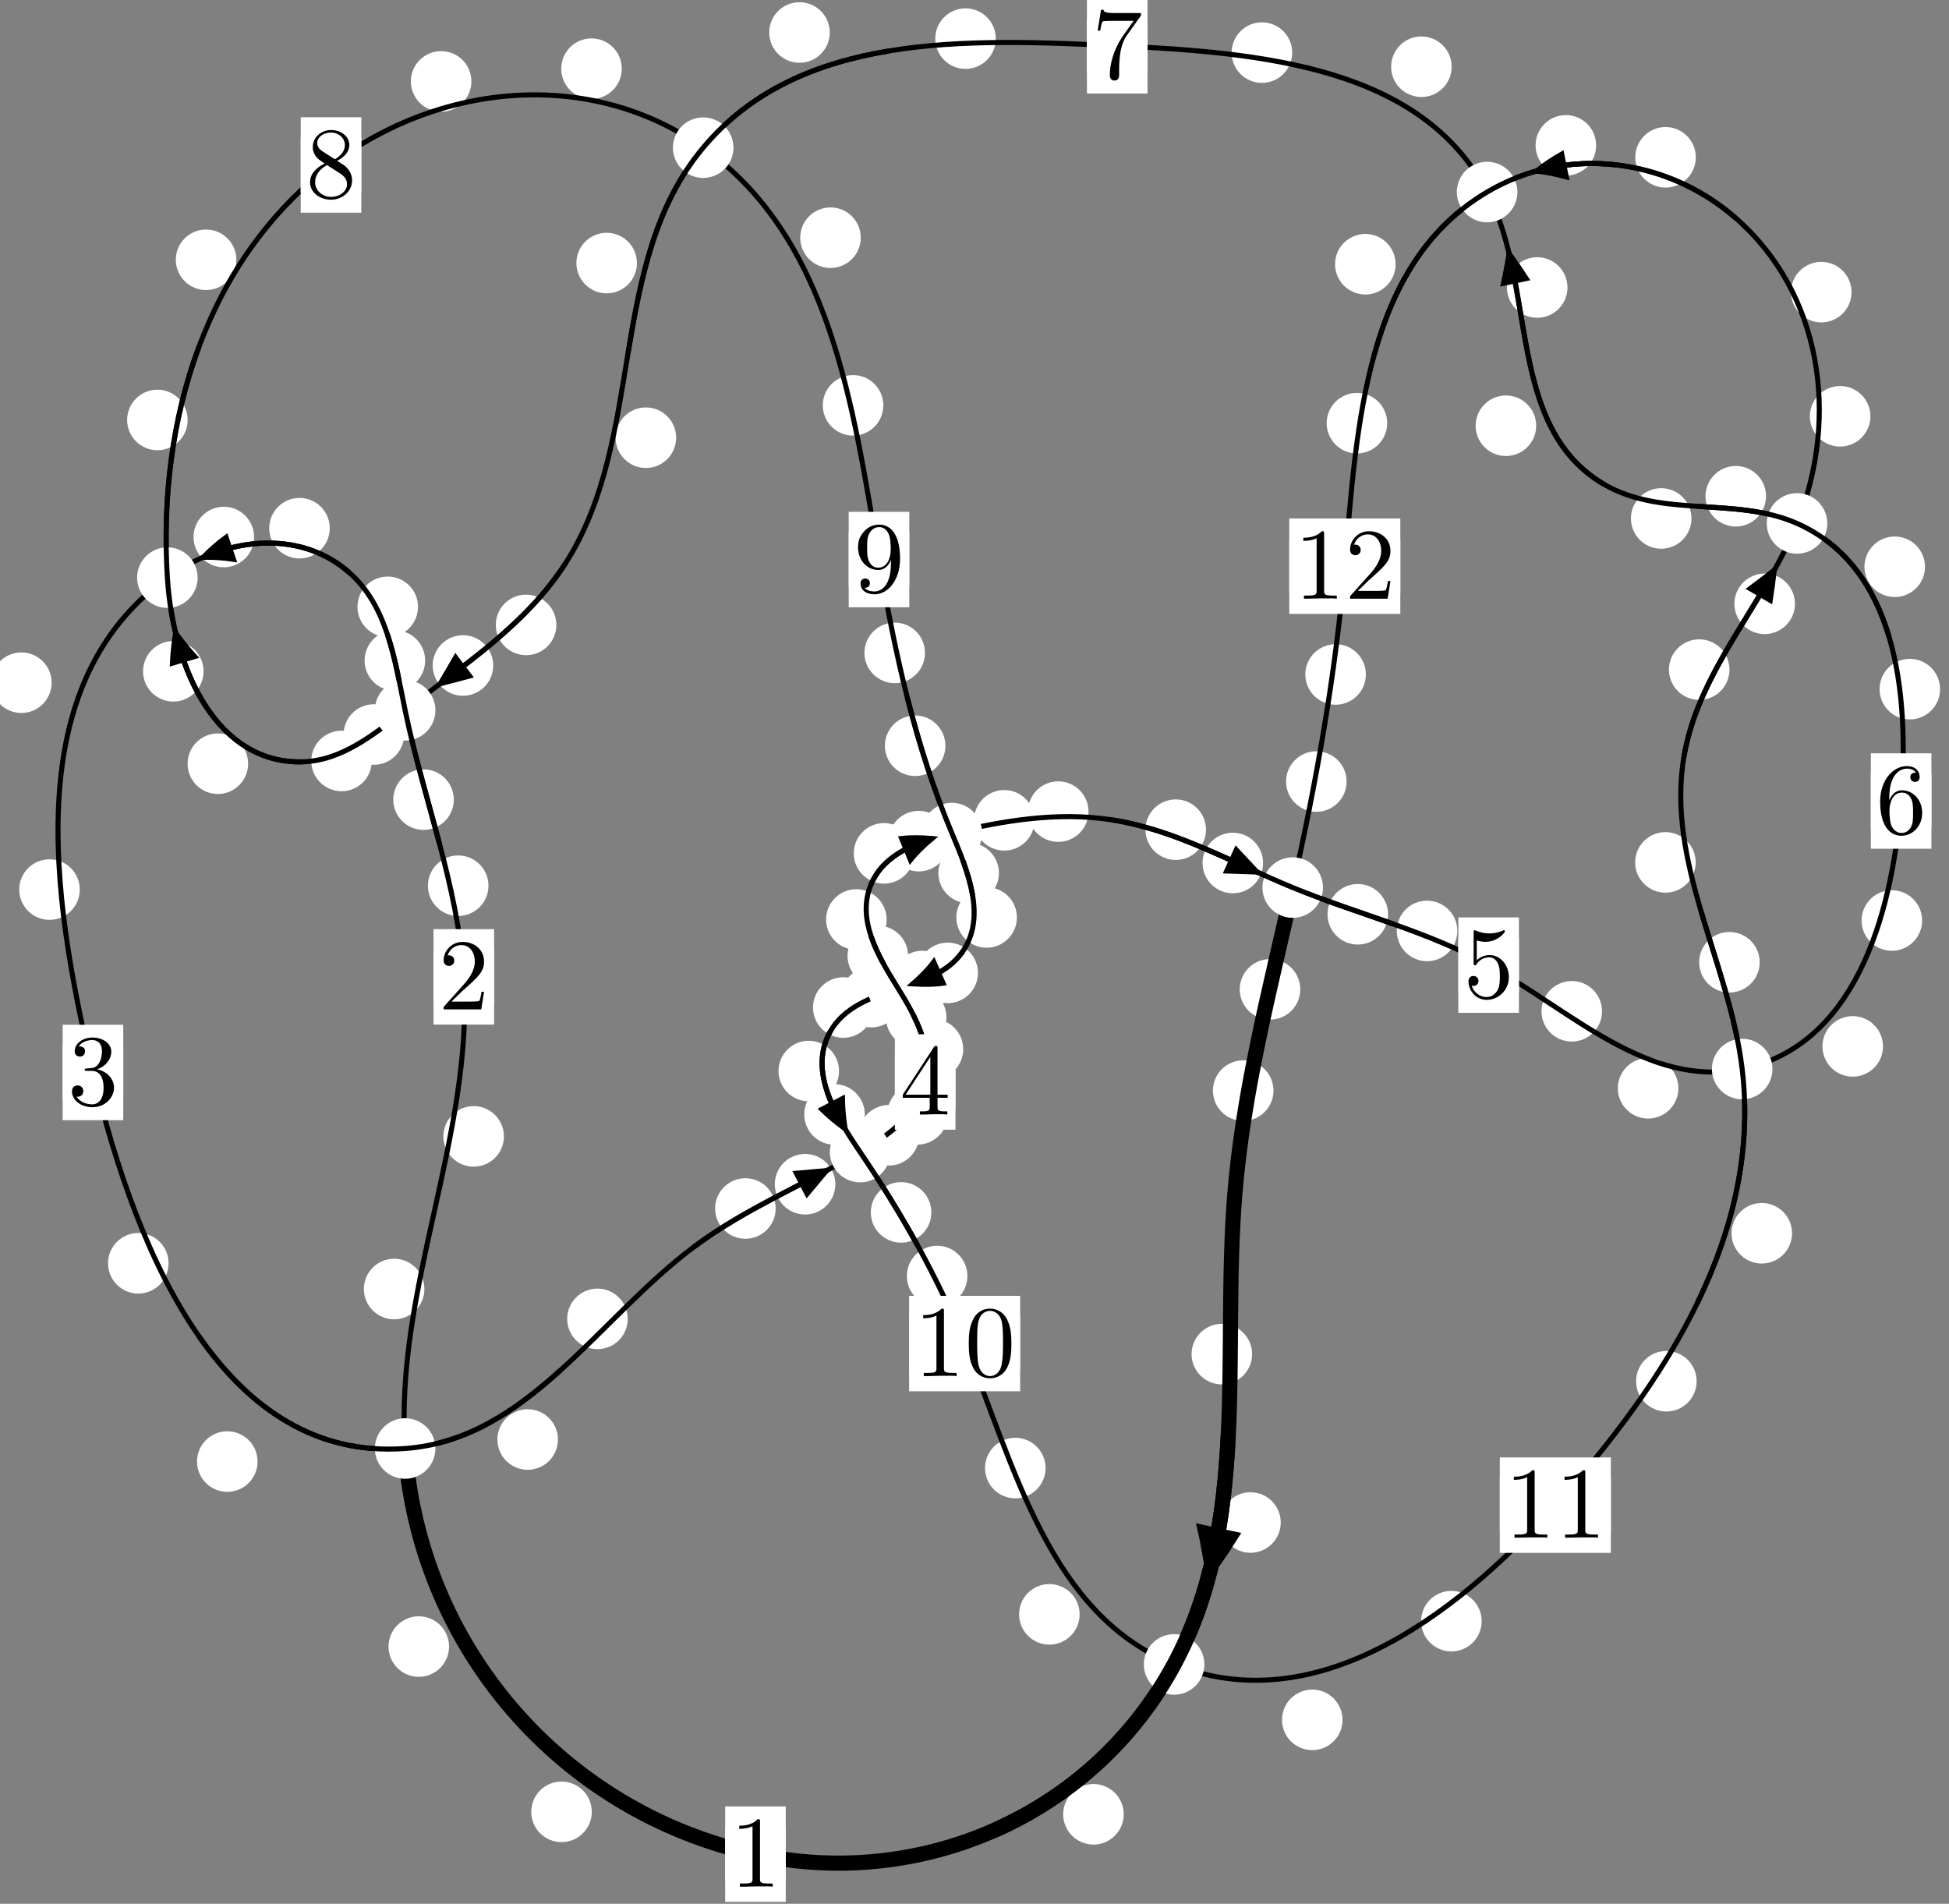 <?xml version="1.0"?>
<!-- Created by MetaPost 1.999 on 2021.07.06:0013 -->
<svg version="1.1" xmlns="http://www.w3.org/2000/svg" xmlns:xlink="http://www.w3.org/1999/xlink" width="192.432" height="187.948" viewBox="0 0 192.432 187.948">
<rect x="0" y="0" width="192.432" height="187.948" fill="#808080" stroke="none"/>
<!-- Original BoundingBox: -40.879547 -44.756912 151.552139 143.190826 -->
  <defs>
    <g transform="scale(0.01,0.01)" id="GLYPHcmr10_48">
      <path style="fill-rule: evenodd;" d="M460 -320C460 -400,455 -480,420 -554C374 -650,292 -666,250 -666C190 -666,117 -640,76 -547C44 -478,39 -400,39 -320C39 -245,43 -155,84 -79C127 2,200 22,249 22C303 22,379 1,423 -94C455 -163,460 -241,460 -320M249 -0C210 -0,151 -25,133 -121C122 -181,122 -273,122 -332C122 -396,122 -462,130 -516C149 -635,224 -644,249 -644C282 -644,348 -626,367 -527C377 -471,377 -395,377 -332C377 -257,377 -189,366 -125C351 -30,294 -0,249 -0"></path>
    </g>
    <g transform="scale(0.01,0.01)" id="GLYPHcmr10_49">
      <path style="fill-rule: evenodd;" d="M294 -640C294 -664,294 -666,271 -666C209 -602,121 -602,89 -602L89 -571C109 -571,168 -571,220 -597L220 -79C220 -43,217 -31,127 -31L95 -31L95 -0L257 -0L130 -3L217 -3L257 -3L297 -3L384 -3L419 -0L419 -31L387 -31C297 -31,294 -42,294 -79"></path>
    </g>
    <g transform="scale(0.01,0.01)" id="GLYPHcmr10_50">
      <path style="fill-rule: evenodd;" d="M127 -77L233 -180C389 -318,449 -372,449 -472C449 -586,359 -666,237 -666C124 -666,50 -574,50 -485C50 -429,100 -429,103 -429C120 -429,155 -441,155 -482C155 -508,137 -534,102 -534C94 -534,92 -534,89 -533C112 -598,166 -635,224 -635C315 -635,358 -554,358 -472C358 -392,308 -313,253 -251L61 -37C50 -26,50 -24,50 -0L421 -0L449 -174L424 -174C419 -144,412 -100,402 -85C395 -77,329 -77,307 -77"></path>
    </g>
    <g transform="scale(0.01,0.01)" id="GLYPHcmr10_51">
      <path style="fill-rule: evenodd;" d="M290 -352C372 -379,430 -449,430 -528C430 -610,342 -666,246 -666C145 -666,69 -606,69 -530C69 -497,91 -478,120 -478C151 -478,171 -500,171 -529C171 -579,124 -579,109 -579C140 -628,206 -641,242 -641C283 -641,338 -619,338 -529C338 -517,336 -459,310 -415C280 -367,246 -364,221 -363C213 -362,189 -360,182 -360C174 -359,167 -358,167 -348C167 -337,174 -337,191 -337L235 -337C317 -337,354 -269,354 -171C354 -35,285 -6,241 -6C198 -6,123 -23,88 -82C123 -77,154 -99,154 -137C154 -173,127 -193,98 -193C74 -193,42 -179,42 -135C42 -44,135 22,244 22C366 22,457 -69,457 -171C457 -253,394 -331,290 -352"></path>
    </g>
    <g transform="scale(0.01,0.01)" id="GLYPHcmr10_52">
      <path style="fill-rule: evenodd;" d="M294 -165L294 -78C294 -42,292 -31,218 -31L197 -31L197 -0L332 -0L238 -3L290 -3L332 -3L374 -3L427 -3L468 -0L468 -31L447 -31C373 -31,371 -42,371 -78L371 -165L471 -165L471 -196L371 -196L371 -651C371 -671,371 -677,355 -677C346 -677,343 -677,335 -665L28 -196L28 -165M300 -196L56 -196L300 -569"></path>
    </g>
    <g transform="scale(0.01,0.01)" id="GLYPHcmr10_53">
      <path style="fill-rule: evenodd;" d="M449 -201C449 -320,367 -420,259 -420C211 -420,168 -404,132 -369L132 -564C152 -558,185 -551,217 -551C340 -551,410 -642,410 -655C410 -661,407 -666,400 -666C399 -666,397 -666,392 -663C372 -654,323 -634,256 -634C216 -634,170 -641,123 -662C115 -665,113 -665,111 -665C101 -665,101 -657,101 -641L101 -345C101 -327,101 -319,115 -319C122 -319,124 -322,128 -328C139 -344,176 -398,257 -398C309 -398,334 -352,342 -334C358 -297,360 -258,360 -208C360 -173,360 -113,336 -71C312 -32,275 -6,229 -6C156 -6,99 -59,82 -118C85 -117,88 -116,99 -116C132 -116,149 -141,149 -165C149 -189,132 -214,99 -214C85 -214,50 -207,50 -161C50 -75,119 22,231 22C347 22,449 -74,449 -201"></path>
    </g>
    <g transform="scale(0.01,0.01)" id="GLYPHcmr10_54">
      <path style="fill-rule: evenodd;" d="M132 -328L132 -352C132 -605,256 -641,307 -641C331 -641,373 -635,395 -601C380 -601,340 -601,340 -556C340 -525,364 -510,386 -510C402 -510,432 -519,432 -558C432 -618,388 -666,305 -666C177 -666,42 -537,42 -316C42 -49,158 22,251 22C362 22,457 -72,457 -204C457 -331,368 -427,257 -427C189 -427,152 -376,132 -328M251 -6C188 -6,158 -66,152 -81C134 -128,134 -208,134 -226C134 -304,166 -404,256 -404C272 -404,318 -404,349 -342C367 -305,367 -254,367 -205C367 -157,367 -107,350 -71C320 -11,274 -6,251 -6"></path>
    </g>
    <g transform="scale(0.01,0.01)" id="GLYPHcmr10_55">
      <path style="fill-rule: evenodd;" d="M476 -609C485 -621,485 -623,485 -644L242 -644C120 -644,118 -657,114 -676L89 -676L56 -470L81 -470C84 -486,93 -549,106 -561C113 -567,191 -567,204 -567L411 -567C400 -551,321 -442,299 -409C209 -274,176 -135,176 -33C176 -23,176 22,222 22C268 22,268 -23,268 -33L268 -84C268 -139,271 -194,279 -248C283 -271,297 -357,341 -419"></path>
    </g>
    <g transform="scale(0.01,0.01)" id="GLYPHcmr10_56">
      <path style="fill-rule: evenodd;" d="M163 -457C117 -487,113 -521,113 -538C113 -599,178 -641,249 -641C322 -641,386 -589,386 -517C386 -460,347 -412,287 -377M309 -362C381 -399,430 -451,430 -517C430 -609,341 -666,250 -666C150 -666,69 -592,69 -499C69 -481,71 -436,113 -389C124 -377,161 -352,186 -335C128 -306,42 -250,42 -151C42 -45,144 22,249 22C362 22,457 -61,457 -168C457 -204,446 -249,408 -291C389 -312,373 -322,309 -362M209 -320L332 -242C360 -223,407 -193,407 -132C407 -58,332 -6,250 -6C164 -6,92 -68,92 -151C92 -209,124 -273,209 -320"></path>
    </g>
    <g transform="scale(0.01,0.01)" id="GLYPHcmr10_57">
      <path style="fill-rule: evenodd;" d="M367 -318L367 -286C367 -52,263 -6,205 -6C188 -6,134 -8,107 -42C151 -42,159 -71,159 -88C159 -119,135 -134,113 -134C97 -134,67 -125,67 -86C67 -19,121 22,206 22C335 22,457 -114,457 -329C457 -598,342 -666,253 -666C198 -666,149 -648,106 -603C65 -558,42 -516,42 -441C42 -316,130 -218,242 -218C303 -218,344 -260,367 -318M243 -241C227 -241,181 -241,150 -304C132 -341,132 -391,132 -440C132 -494,132 -541,153 -578C180 -628,218 -641,253 -641C299 -641,332 -607,349 -562C361 -530,365 -467,365 -421C365 -338,331 -241,243 -241"></path>
    </g>
  </defs>
  <path d="M58.429 178.869C58.429 178.076,58.114 177.316,57.554 176.756C56.993 176.195,56.233 175.88,55.441 175.88C54.648 175.88,53.888 176.195,53.327 176.756C52.767 177.316,52.452 178.076,52.452 178.869C52.452 179.662,52.767 180.422,53.327 180.982C53.888 181.543,54.648 181.858,55.441 181.858C56.233 181.858,56.993 181.543,57.554 180.982C58.114 180.422,58.429 179.662,58.429 178.869Z" style="fill: rgb(100%,100%,100%);stroke: none;"></path>
  <path d="M77.578 183.047C77.578 182.254,77.263 181.494,76.703 180.933C76.142 180.373,75.382 180.058,74.589 180.058C73.797 180.058,73.037 180.373,72.476 180.933C71.916 181.494,71.601 182.254,71.601 183.047C71.601 183.839,71.916 184.6,72.476 185.16C73.037 185.721,73.797 186.035,74.589 186.035C75.382 186.035,76.142 185.721,76.703 185.16C77.263 184.6,77.578 183.839,77.578 183.047Z" style="fill: rgb(100%,100%,100%);stroke: none;"></path>
  <path d="M41.903 127.255C41.903 126.462,41.589 125.702,41.028 125.142C40.468 124.581,39.707 124.266,38.915 124.266C38.122 124.266,37.362 124.581,36.801 125.142C36.241 125.702,35.926 126.462,35.926 127.255C35.926 128.048,36.241 128.808,36.801 129.368C37.362 129.929,38.122 130.244,38.915 130.244C39.707 130.244,40.468 129.929,41.028 129.368C41.589 128.808,41.903 128.048,41.903 127.255Z" style="fill: rgb(100%,100%,100%);stroke: none;"></path>
  <path d="M44.337 162.553C44.337 161.76,44.022 161,43.461 160.44C42.901 159.879,42.14 159.564,41.348 159.564C40.555 159.564,39.795 159.879,39.234 160.44C38.674 161,38.359 161.76,38.359 162.553C38.359 163.346,38.674 164.106,39.234 164.666C39.795 165.227,40.555 165.542,41.348 165.542C42.14 165.542,42.901 165.227,43.461 164.666C44.022 164.106,44.337 163.346,44.337 162.553Z" style="fill: rgb(100%,100%,100%);stroke: none;"></path>
  <path d="M48.228 87.44C48.228 86.647,47.913 85.887,47.352 85.327C46.792 84.766,46.032 84.451,45.239 84.451C44.446 84.451,43.686 84.766,43.126 85.327C42.565 85.887,42.25 86.647,42.25 87.44C42.25 88.233,42.565 88.993,43.126 89.553C43.686 90.114,44.446 90.429,45.239 90.429C46.032 90.429,46.792 90.114,47.352 89.553C47.913 88.993,48.228 88.233,48.228 87.44Z" style="fill: rgb(100%,100%,100%);stroke: none;"></path>
  <path d="M49.754 112.188C49.754 111.395,49.439 110.635,48.879 110.075C48.318 109.514,47.558 109.199,46.765 109.199C45.973 109.199,45.213 109.514,44.652 110.075C44.092 110.635,43.777 111.395,43.777 112.188C43.777 112.981,44.092 113.741,44.652 114.301C45.213 114.862,45.973 115.177,46.765 115.177C47.558 115.177,48.318 114.862,48.879 114.301C49.439 113.741,49.754 112.981,49.754 112.188Z" style="fill: rgb(100%,100%,100%);stroke: none;"></path>
  <path d="M41.976 65.206C41.976 64.413,41.661 63.653,41.1 63.093C40.54 62.532,39.78 62.217,38.987 62.217C38.194 62.217,37.434 62.532,36.874 63.093C36.313 63.653,35.998 64.413,35.998 65.206C35.998 65.999,36.313 66.759,36.874 67.319C37.434 67.88,38.194 68.195,38.987 68.195C39.78 68.195,40.54 67.88,41.1 67.319C41.661 66.759,41.976 65.999,41.976 65.206Z" style="fill: rgb(100%,100%,100%);stroke: none;"></path>
  <path d="M44.806 78.939C44.806 78.147,44.491 77.387,43.931 76.826C43.37 76.266,42.61 75.951,41.818 75.951C41.025 75.951,40.265 76.266,39.704 76.826C39.144 77.387,38.829 78.147,38.829 78.939C38.829 79.732,39.144 80.492,39.704 81.053C40.265 81.613,41.025 81.928,41.818 81.928C42.61 81.928,43.37 81.613,43.931 81.053C44.491 80.492,44.806 79.732,44.806 78.939Z" style="fill: rgb(100%,100%,100%);stroke: none;"></path>
  <path d="M32.559 52.145C32.559 51.352,32.244 50.592,31.684 50.031C31.123 49.471,30.363 49.156,29.571 49.156C28.778 49.156,28.018 49.471,27.457 50.031C26.897 50.592,26.582 51.352,26.582 52.145C26.582 52.937,26.897 53.698,27.457 54.258C28.018 54.819,28.778 55.134,29.571 55.134C30.363 55.134,31.123 54.819,31.684 54.258C32.244 53.698,32.559 52.937,32.559 52.145Z" style="fill: rgb(100%,100%,100%);stroke: none;"></path>
  <path d="M41.272 59.908C41.272 59.115,40.957 58.355,40.397 57.795C39.837 57.234,39.076 56.919,38.284 56.919C37.491 56.919,36.731 57.234,36.17 57.795C35.61 58.355,35.295 59.115,35.295 59.908C35.295 60.701,35.61 61.461,36.17 62.021C36.731 62.582,37.491 62.897,38.284 62.897C39.076 62.897,39.837 62.582,40.397 62.021C40.957 61.461,41.272 60.701,41.272 59.908Z" style="fill: rgb(100%,100%,100%);stroke: none;"></path>
  <path d="M5.098 67.398C5.098 66.605,4.783 65.845,4.223 65.285C3.662 64.724,2.902 64.409,2.109 64.409C1.316 64.409,0.556 64.724,-0.004 65.285C-0.565 65.845,-0.88 66.605,-0.88 67.398C-0.88 68.191,-0.565 68.951,-0.004 69.512C0.556 70.072,1.316 70.387,2.109 70.387C2.902 70.387,3.662 70.072,4.223 69.512C4.783 68.951,5.098 68.191,5.098 67.398Z" style="fill: rgb(100%,100%,100%);stroke: none;"></path>
  <path d="M25.087 53.016C25.087 52.223,24.772 51.463,24.211 50.903C23.651 50.342,22.891 50.027,22.098 50.027C21.305 50.027,20.545 50.342,19.985 50.903C19.424 51.463,19.109 52.223,19.109 53.016C19.109 53.809,19.424 54.569,19.985 55.129C20.545 55.69,21.305 56.005,22.098 56.005C22.891 56.005,23.651 55.69,24.211 55.129C24.772 54.569,25.087 53.809,25.087 53.016Z" style="fill: rgb(100%,100%,100%);stroke: none;"></path>
  <path d="M16.643 124.715C16.643 123.922,16.328 123.162,15.768 122.602C15.207 122.041,14.447 121.726,13.654 121.726C12.862 121.726,12.102 122.041,11.541 122.602C10.981 123.162,10.666 123.922,10.666 124.715C10.666 125.508,10.981 126.268,11.541 126.828C12.102 127.389,12.862 127.704,13.654 127.704C14.447 127.704,15.207 127.389,15.768 126.828C16.328 126.268,16.643 125.508,16.643 124.715Z" style="fill: rgb(100%,100%,100%);stroke: none;"></path>
  <path d="M7.876 87.821C7.876 87.028,7.561 86.268,7.001 85.707C6.44 85.147,5.68 84.832,4.887 84.832C4.095 84.832,3.334 85.147,2.774 85.707C2.213 86.268,1.898 87.028,1.898 87.821C1.898 88.613,2.213 89.374,2.774 89.934C3.334 90.495,4.095 90.81,4.887 90.81C5.68 90.81,6.44 90.495,7.001 89.934C7.561 89.374,7.876 88.613,7.876 87.821Z" style="fill: rgb(100%,100%,100%);stroke: none;"></path>
  <path d="M55.089 142.112C55.089 141.32,54.774 140.559,54.214 139.999C53.653 139.439,52.893 139.124,52.1 139.124C51.308 139.124,50.547 139.439,49.987 139.999C49.426 140.559,49.111 141.32,49.111 142.112C49.111 142.905,49.426 143.665,49.987 144.226C50.547 144.786,51.308 145.101,52.1 145.101C52.893 145.101,53.653 144.786,54.214 144.226C54.774 143.665,55.089 142.905,55.089 142.112Z" style="fill: rgb(100%,100%,100%);stroke: none;"></path>
  <path d="M25.431 144.288C25.431 143.495,25.116 142.735,24.555 142.175C23.995 141.614,23.235 141.299,22.442 141.299C21.649 141.299,20.889 141.614,20.329 142.175C19.768 142.735,19.453 143.495,19.453 144.288C19.453 145.081,19.768 145.841,20.329 146.401C20.889 146.962,21.649 147.277,22.442 147.277C23.235 147.277,23.995 146.962,24.555 146.401C25.116 145.841,25.431 145.081,25.431 144.288Z" style="fill: rgb(100%,100%,100%);stroke: none;"></path>
  <path d="M76.584 119.306C76.584 118.513,76.269 117.753,75.708 117.193C75.148 116.632,74.388 116.317,73.595 116.317C72.802 116.317,72.042 116.632,71.482 117.193C70.921 117.753,70.606 118.513,70.606 119.306C70.606 120.099,70.921 120.859,71.482 121.419C72.042 121.98,72.802 122.295,73.595 122.295C74.388 122.295,75.148 121.98,75.708 121.419C76.269 120.859,76.584 120.099,76.584 119.306Z" style="fill: rgb(100%,100%,100%);stroke: none;"></path>
  <path d="M61.977 130.203C61.977 129.41,61.662 128.65,61.102 128.09C60.541 127.529,59.781 127.214,58.988 127.214C58.196 127.214,57.435 127.529,56.875 128.09C56.315 128.65,56 129.41,56 130.203C56 130.996,56.315 131.756,56.875 132.316C57.435 132.877,58.196 133.192,58.988 133.192C59.781 133.192,60.541 132.877,61.102 132.316C61.662 131.756,61.977 130.996,61.977 130.203Z" style="fill: rgb(100%,100%,100%);stroke: none;"></path>
  <path d="M90.756 112.075C90.756 111.282,90.441 110.522,89.881 109.961C89.32 109.401,88.56 109.086,87.768 109.086C86.975 109.086,86.215 109.401,85.654 109.961C85.094 110.522,84.779 111.282,84.779 112.075C84.779 112.867,85.094 113.627,85.654 114.188C86.215 114.748,86.975 115.063,87.768 115.063C88.56 115.063,89.32 114.748,89.881 114.188C90.441 113.627,90.756 112.867,90.756 112.075Z" style="fill: rgb(100%,100%,100%);stroke: none;"></path>
  <path d="M82.477 116.91C82.477 116.118,82.162 115.358,81.602 114.797C81.041 114.237,80.281 113.922,79.488 113.922C78.696 113.922,77.935 114.237,77.375 114.797C76.815 115.358,76.5 116.118,76.5 116.91C76.5 117.703,76.815 118.463,77.375 119.024C77.935 119.584,78.696 119.899,79.488 119.899C80.281 119.899,81.041 119.584,81.602 119.024C82.162 118.463,82.477 117.703,82.477 116.91Z" style="fill: rgb(100%,100%,100%);stroke: none;"></path>
  <path d="M95.102 103.576C95.102 102.783,94.787 102.023,94.227 101.463C93.666 100.902,92.906 100.587,92.114 100.587C91.321 100.587,90.561 100.902,90 101.463C89.44 102.023,89.125 102.783,89.125 103.576C89.125 104.369,89.44 105.129,90 105.689C90.561 106.25,91.321 106.565,92.114 106.565C92.906 106.565,93.666 106.25,94.227 105.689C94.787 105.129,95.102 104.369,95.102 103.576Z" style="fill: rgb(100%,100%,100%);stroke: none;"></path>
  <path d="M93.577 110.012C93.577 109.219,93.262 108.459,92.702 107.898C92.141 107.338,91.381 107.023,90.589 107.023C89.796 107.023,89.036 107.338,88.475 107.898C87.915 108.459,87.6 109.219,87.6 110.012C87.6 110.804,87.915 111.564,88.475 112.125C89.036 112.685,89.796 113,90.589 113C91.381 113,92.141 112.685,92.702 112.125C93.262 111.564,93.577 110.804,93.577 110.012Z" style="fill: rgb(100%,100%,100%);stroke: none;"></path>
  <path d="M89.658 94.37C89.658 93.577,89.343 92.817,88.783 92.256C88.223 91.696,87.462 91.381,86.67 91.381C85.877 91.381,85.117 91.696,84.556 92.256C83.996 92.817,83.681 93.577,83.681 94.37C83.681 95.162,83.996 95.923,84.556 96.483C85.117 97.043,85.877 97.358,86.67 97.358C87.462 97.358,88.223 97.043,88.783 96.483C89.343 95.923,89.658 95.162,89.658 94.37Z" style="fill: rgb(100%,100%,100%);stroke: none;"></path>
  <path d="M93.447 100.435C93.447 99.642,93.132 98.882,92.572 98.322C92.011 97.761,91.251 97.446,90.458 97.446C89.666 97.446,88.905 97.761,88.345 98.322C87.784 98.882,87.47 99.642,87.47 100.435C87.47 101.228,87.784 101.988,88.345 102.548C88.905 103.109,89.666 103.424,90.458 103.424C91.251 103.424,92.011 103.109,92.572 102.548C93.132 101.988,93.447 101.228,93.447 100.435Z" style="fill: rgb(100%,100%,100%);stroke: none;"></path>
  <path d="M90.272 84.245C90.272 83.452,89.957 82.692,89.397 82.131C88.836 81.571,88.076 81.256,87.283 81.256C86.491 81.256,85.73 81.571,85.17 82.131C84.609 82.692,84.295 83.452,84.295 84.245C84.295 85.037,84.609 85.798,85.17 86.358C85.73 86.919,86.491 87.234,87.283 87.234C88.076 87.234,88.836 86.919,89.397 86.358C89.957 85.798,90.272 85.037,90.272 84.245Z" style="fill: rgb(100%,100%,100%);stroke: none;"></path>
  <path d="M87.54 90.775C87.54 89.982,87.225 89.222,86.664 88.661C86.104 88.101,85.344 87.786,84.551 87.786C83.758 87.786,82.998 88.101,82.438 88.661C81.877 89.222,81.562 89.982,81.562 90.775C81.562 91.567,81.877 92.328,82.438 92.888C82.998 93.449,83.758 93.764,84.551 93.764C85.344 93.764,86.104 93.449,86.664 92.888C87.225 92.328,87.54 91.567,87.54 90.775Z" style="fill: rgb(100%,100%,100%);stroke: none;"></path>
  <path d="M102.143 80.984C102.143 80.191,101.828 79.431,101.268 78.87C100.707 78.31,99.947 77.995,99.155 77.995C98.362 77.995,97.602 78.31,97.041 78.87C96.481 79.431,96.166 80.191,96.166 80.984C96.166 81.776,96.481 82.537,97.041 83.097C97.602 83.658,98.362 83.972,99.155 83.972C99.947 83.972,100.707 83.658,101.268 83.097C101.828 82.537,102.143 81.776,102.143 80.984Z" style="fill: rgb(100%,100%,100%);stroke: none;"></path>
  <path d="M93.698 83.039C93.698 82.246,93.383 81.486,92.823 80.926C92.262 80.365,91.502 80.05,90.709 80.05C89.917 80.05,89.156 80.365,88.596 80.926C88.035 81.486,87.721 82.246,87.721 83.039C87.721 83.832,88.035 84.592,88.596 85.152C89.156 85.713,89.917 86.028,90.709 86.028C91.502 86.028,92.262 85.713,92.823 85.152C93.383 84.592,93.698 83.832,93.698 83.039Z" style="fill: rgb(100%,100%,100%);stroke: none;"></path>
  <path d="M119.072 81.907C119.072 81.115,118.757 80.355,118.197 79.794C117.636 79.234,116.876 78.919,116.084 78.919C115.291 78.919,114.531 79.234,113.97 79.794C113.41 80.355,113.095 81.115,113.095 81.907C113.095 82.7,113.41 83.46,113.97 84.021C114.531 84.581,115.291 84.896,116.084 84.896C116.876 84.896,117.636 84.581,118.197 84.021C118.757 83.46,119.072 82.7,119.072 81.907Z" style="fill: rgb(100%,100%,100%);stroke: none;"></path>
  <path d="M107.472 80.125C107.472 79.332,107.157 78.572,106.596 78.011C106.036 77.451,105.275 77.136,104.483 77.136C103.69 77.136,102.93 77.451,102.369 78.011C101.809 78.572,101.494 79.332,101.494 80.125C101.494 80.917,101.809 81.678,102.369 82.238C102.93 82.798,103.69 83.113,104.483 83.113C105.275 83.113,106.036 82.798,106.596 82.238C107.157 81.678,107.472 80.917,107.472 80.125Z" style="fill: rgb(100%,100%,100%);stroke: none;"></path>
  <path d="M137.048 90.261C137.048 89.468,136.733 88.708,136.172 88.147C135.612 87.587,134.852 87.272,134.059 87.272C133.266 87.272,132.506 87.587,131.946 88.147C131.385 88.708,131.07 89.468,131.07 90.261C131.07 91.053,131.385 91.813,131.946 92.374C132.506 92.934,133.266 93.249,134.059 93.249C134.852 93.249,135.612 92.934,136.172 92.374C136.733 91.813,137.048 91.053,137.048 90.261Z" style="fill: rgb(100%,100%,100%);stroke: none;"></path>
  <path d="M124.71 85.197C124.71 84.404,124.395 83.644,123.834 83.084C123.274 82.523,122.514 82.208,121.721 82.208C120.928 82.208,120.168 82.523,119.608 83.084C119.047 83.644,118.732 84.404,118.732 85.197C118.732 85.99,119.047 86.75,119.608 87.31C120.168 87.871,120.928 88.186,121.721 88.186C122.514 88.186,123.274 87.871,123.834 87.31C124.395 86.75,124.71 85.99,124.71 85.197Z" style="fill: rgb(100%,100%,100%);stroke: none;"></path>
  <path d="M158.175 99.837C158.175 99.044,157.86 98.284,157.299 97.724C156.739 97.163,155.979 96.848,155.186 96.848C154.393 96.848,153.633 97.163,153.073 97.724C152.512 98.284,152.197 99.044,152.197 99.837C152.197 100.63,152.512 101.39,153.073 101.95C153.633 102.511,154.393 102.826,155.186 102.826C155.979 102.826,156.739 102.511,157.299 101.95C157.86 101.39,158.175 100.63,158.175 99.837Z" style="fill: rgb(100%,100%,100%);stroke: none;"></path>
  <path d="M143.888 91.903C143.888 91.111,143.573 90.35,143.012 89.79C142.452 89.23,141.692 88.915,140.899 88.915C140.106 88.915,139.346 89.23,138.786 89.79C138.225 90.35,137.91 91.111,137.91 91.903C137.91 92.696,138.225 93.456,138.786 94.017C139.346 94.577,140.106 94.892,140.899 94.892C141.692 94.892,142.452 94.577,143.012 94.017C143.573 93.456,143.888 92.696,143.888 91.903Z" style="fill: rgb(100%,100%,100%);stroke: none;"></path>
  <path d="M185.916 103.303C185.916 102.51,185.601 101.75,185.04 101.189C184.48 100.629,183.719 100.314,182.927 100.314C182.134 100.314,181.374 100.629,180.813 101.189C180.253 101.75,179.938 102.51,179.938 103.303C179.938 104.095,180.253 104.855,180.813 105.416C181.374 105.976,182.134 106.291,182.927 106.291C183.719 106.291,184.48 105.976,185.04 105.416C185.601 104.855,185.916 104.095,185.916 103.303Z" style="fill: rgb(100%,100%,100%);stroke: none;"></path>
  <path d="M165.713 107.437C165.713 106.644,165.398 105.884,164.837 105.324C164.277 104.763,163.517 104.448,162.724 104.448C161.931 104.448,161.171 104.763,160.611 105.324C160.05 105.884,159.735 106.644,159.735 107.437C159.735 108.23,160.05 108.99,160.611 109.55C161.171 110.111,161.931 110.426,162.724 110.426C163.517 110.426,164.277 110.111,164.837 109.55C165.398 108.99,165.713 108.23,165.713 107.437Z" style="fill: rgb(100%,100%,100%);stroke: none;"></path>
  <path d="M191.552 68.034C191.552 67.241,191.237 66.481,190.677 65.921C190.116 65.36,189.356 65.045,188.563 65.045C187.771 65.045,187.011 65.36,186.45 65.921C185.89 66.481,185.575 67.241,185.575 68.034C185.575 68.827,185.89 69.587,186.45 70.147C187.011 70.708,187.771 71.023,188.563 71.023C189.356 71.023,190.116 70.708,190.677 70.147C191.237 69.587,191.552 68.827,191.552 68.034Z" style="fill: rgb(100%,100%,100%);stroke: none;"></path>
  <path d="M189.778 90.875C189.778 90.082,189.463 89.322,188.902 88.761C188.342 88.201,187.582 87.886,186.789 87.886C185.996 87.886,185.236 88.201,184.676 88.761C184.115 89.322,183.8 90.082,183.8 90.875C183.8 91.667,184.115 92.428,184.676 92.988C185.236 93.549,185.996 93.863,186.789 93.863C187.582 93.863,188.342 93.549,188.902 92.988C189.463 92.428,189.778 91.667,189.778 90.875Z" style="fill: rgb(100%,100%,100%);stroke: none;"></path>
  <path d="M174.368 48.99C174.368 48.197,174.053 47.437,173.492 46.877C172.932 46.316,172.172 46.001,171.379 46.001C170.586 46.001,169.826 46.316,169.266 46.877C168.705 47.437,168.39 48.197,168.39 48.99C168.39 49.783,168.705 50.543,169.266 51.103C169.826 51.664,170.586 51.979,171.379 51.979C172.172 51.979,172.932 51.664,173.492 51.103C174.053 50.543,174.368 49.783,174.368 48.99Z" style="fill: rgb(100%,100%,100%);stroke: none;"></path>
  <path d="M190.062 55.954C190.062 55.161,189.747 54.401,189.187 53.84C188.626 53.28,187.866 52.965,187.074 52.965C186.281 52.965,185.521 53.28,184.96 53.84C184.4 54.401,184.085 55.161,184.085 55.954C184.085 56.746,184.4 57.506,184.96 58.067C185.521 58.627,186.281 58.942,187.074 58.942C187.866 58.942,188.626 58.627,189.187 58.067C189.747 57.506,190.062 56.746,190.062 55.954Z" style="fill: rgb(100%,100%,100%);stroke: none;"></path>
  <path d="M151.673 42.03C151.673 41.238,151.358 40.478,150.798 39.917C150.237 39.357,149.477 39.042,148.684 39.042C147.892 39.042,147.131 39.357,146.571 39.917C146.01 40.478,145.695 41.238,145.695 42.03C145.695 42.823,146.01 43.583,146.571 44.144C147.131 44.704,147.892 45.019,148.684 45.019C149.477 45.019,150.237 44.704,150.798 44.144C151.358 43.583,151.673 42.823,151.673 42.03Z" style="fill: rgb(100%,100%,100%);stroke: none;"></path>
  <path d="M167.005 51.184C167.005 50.391,166.69 49.631,166.129 49.071C165.569 48.51,164.808 48.195,164.016 48.195C163.223 48.195,162.463 48.51,161.902 49.071C161.342 49.631,161.027 50.391,161.027 51.184C161.027 51.977,161.342 52.737,161.902 53.297C162.463 53.858,163.223 54.173,164.016 54.173C164.808 54.173,165.569 53.858,166.129 53.297C166.69 52.737,167.005 51.977,167.005 51.184Z" style="fill: rgb(100%,100%,100%);stroke: none;"></path>
  <path d="M143.329 6.589C143.329 5.796,143.014 5.036,142.453 4.475C141.893 3.915,141.132 3.6,140.34 3.6C139.547 3.6,138.787 3.915,138.226 4.475C137.666 5.036,137.351 5.796,137.351 6.589C137.351 7.381,137.666 8.141,138.226 8.702C138.787 9.262,139.547 9.577,140.34 9.577C141.132 9.577,141.893 9.262,142.453 8.702C143.014 8.141,143.329 7.381,143.329 6.589Z" style="fill: rgb(100%,100%,100%);stroke: none;"></path>
  <path d="M154.762 28.383C154.762 27.591,154.447 26.83,153.887 26.27C153.326 25.709,152.566 25.394,151.773 25.394C150.981 25.394,150.221 25.709,149.66 26.27C149.1 26.83,148.785 27.591,148.785 28.383C148.785 29.176,149.1 29.936,149.66 30.497C150.221 31.057,150.981 31.372,151.773 31.372C152.566 31.372,153.326 31.057,153.887 30.497C154.447 29.936,154.762 29.176,154.762 28.383Z" style="fill: rgb(100%,100%,100%);stroke: none;"></path>
  <path d="M98.319 3.813C98.319 3.02,98.004 2.26,97.444 1.7C96.883 1.139,96.123 0.824,95.33 0.824C94.538 0.824,93.777 1.139,93.217 1.7C92.656 2.26,92.342 3.02,92.342 3.813C92.342 4.606,92.656 5.366,93.217 5.926C93.777 6.487,94.538 6.802,95.33 6.802C96.123 6.802,96.883 6.487,97.444 5.926C98.004 5.366,98.319 4.606,98.319 3.813Z" style="fill: rgb(100%,100%,100%);stroke: none;"></path>
  <path d="M127.583 5.193C127.583 4.4,127.268 3.64,126.707 3.08C126.147 2.519,125.387 2.204,124.594 2.204C123.801 2.204,123.041 2.519,122.481 3.08C121.92 3.64,121.605 4.4,121.605 5.193C121.605 5.986,121.92 6.746,122.481 7.306C123.041 7.867,123.801 8.182,124.594 8.182C125.387 8.182,126.147 7.867,126.707 7.306C127.268 6.746,127.583 5.986,127.583 5.193Z" style="fill: rgb(100%,100%,100%);stroke: none;"></path>
  <path d="M62.887 25.97C62.887 25.177,62.572 24.417,62.011 23.857C61.451 23.296,60.691 22.981,59.898 22.981C59.105 22.981,58.345 23.296,57.785 23.857C57.224 24.417,56.909 25.177,56.909 25.97C56.909 26.763,57.224 27.523,57.785 28.083C58.345 28.644,59.105 28.959,59.898 28.959C60.691 28.959,61.451 28.644,62.011 28.083C62.572 27.523,62.887 26.763,62.887 25.97Z" style="fill: rgb(100%,100%,100%);stroke: none;"></path>
  <path d="M81.926 3.208C81.926 2.416,81.611 1.655,81.051 1.095C80.49 0.534,79.73 0.219,78.938 0.219C78.145 0.219,77.385 0.534,76.824 1.095C76.264 1.655,75.949 2.416,75.949 3.208C75.949 4.001,76.264 4.761,76.824 5.322C77.385 5.882,78.145 6.197,78.938 6.197C79.73 6.197,80.49 5.882,81.051 5.322C81.611 4.761,81.926 4.001,81.926 3.208Z" style="fill: rgb(100%,100%,100%);stroke: none;"></path>
  <path d="M54.931 61.693C54.931 60.9,54.616 60.14,54.056 59.58C53.495 59.019,52.735 58.704,51.942 58.704C51.15 58.704,50.39 59.019,49.829 59.58C49.269 60.14,48.954 60.9,48.954 61.693C48.954 62.486,49.269 63.246,49.829 63.806C50.39 64.367,51.15 64.682,51.942 64.682C52.735 64.682,53.495 64.367,54.056 63.806C54.616 63.246,54.931 62.486,54.931 61.693Z" style="fill: rgb(100%,100%,100%);stroke: none;"></path>
  <path d="M66.758 43.212C66.758 42.419,66.443 41.659,65.882 41.098C65.322 40.538,64.562 40.223,63.769 40.223C62.976 40.223,62.216 40.538,61.656 41.098C61.095 41.659,60.78 42.419,60.78 43.212C60.78 44.005,61.095 44.765,61.656 45.325C62.216 45.886,62.976 46.201,63.769 46.201C64.562 46.201,65.322 45.886,65.882 45.325C66.443 44.765,66.758 44.005,66.758 43.212Z" style="fill: rgb(100%,100%,100%);stroke: none;"></path>
  <path d="M39.902 72.512C39.902 71.72,39.587 70.96,39.026 70.399C38.466 69.839,37.705 69.524,36.913 69.524C36.12 69.524,35.36 69.839,34.799 70.399C34.239 70.96,33.924 71.72,33.924 72.512C33.924 73.305,34.239 74.065,34.799 74.626C35.36 75.186,36.12 75.501,36.913 75.501C37.705 75.501,38.466 75.186,39.026 74.626C39.587 74.065,39.902 73.305,39.902 72.512Z" style="fill: rgb(100%,100%,100%);stroke: none;"></path>
  <path d="M48.699 65.699C48.699 64.906,48.384 64.146,47.824 63.585C47.263 63.025,46.503 62.71,45.711 62.71C44.918 62.71,44.158 63.025,43.597 63.585C43.037 64.146,42.722 64.906,42.722 65.699C42.722 66.491,43.037 67.251,43.597 67.812C44.158 68.372,44.918 68.687,45.711 68.687C46.503 68.687,47.263 68.372,47.824 67.812C48.384 67.251,48.699 66.491,48.699 65.699Z" style="fill: rgb(100%,100%,100%);stroke: none;"></path>
  <path d="M24.499 75.397C24.499 74.604,24.184 73.844,23.624 73.283C23.063 72.723,22.303 72.408,21.51 72.408C20.718 72.408,19.958 72.723,19.397 73.283C18.837 73.844,18.522 74.604,18.522 75.397C18.522 76.189,18.837 76.949,19.397 77.51C19.958 78.07,20.718 78.385,21.51 78.385C22.303 78.385,23.063 78.07,23.624 77.51C24.184 76.949,24.499 76.189,24.499 75.397Z" style="fill: rgb(100%,100%,100%);stroke: none;"></path>
  <path d="M36.711 75.123C36.711 74.33,36.396 73.57,35.836 73.01C35.275 72.449,34.515 72.134,33.723 72.134C32.93 72.134,32.17 72.449,31.609 73.01C31.049 73.57,30.734 74.33,30.734 75.123C30.734 75.916,31.049 76.676,31.609 77.236C32.17 77.797,32.93 78.112,33.723 78.112C34.515 78.112,35.275 77.797,35.836 77.236C36.396 76.676,36.711 75.916,36.711 75.123Z" style="fill: rgb(100%,100%,100%);stroke: none;"></path>
  <path d="M18.53 41.459C18.53 40.667,18.215 39.907,17.654 39.346C17.094 38.786,16.334 38.471,15.541 38.471C14.748 38.471,13.988 38.786,13.428 39.346C12.867 39.907,12.552 40.667,12.552 41.459C12.552 42.252,12.867 43.012,13.428 43.573C13.988 44.133,14.748 44.448,15.541 44.448C16.334 44.448,17.094 44.133,17.654 43.573C18.215 43.012,18.53 42.252,18.53 41.459Z" style="fill: rgb(100%,100%,100%);stroke: none;"></path>
  <path d="M20.099 66.273C20.099 65.48,19.784 64.72,19.224 64.16C18.664 63.599,17.903 63.284,17.111 63.284C16.318 63.284,15.558 63.599,14.997 64.16C14.437 64.72,14.122 65.48,14.122 66.273C14.122 67.066,14.437 67.826,14.997 68.386C15.558 68.947,16.318 69.262,17.111 69.262C17.903 69.262,18.664 68.947,19.224 68.386C19.784 67.826,20.099 67.066,20.099 66.273Z" style="fill: rgb(100%,100%,100%);stroke: none;"></path>
  <path d="M46.543 8.036C46.543 7.243,46.228 6.483,45.668 5.922C45.107 5.362,44.347 5.047,43.554 5.047C42.762 5.047,42.002 5.362,41.441 5.922C40.881 6.483,40.566 7.243,40.566 8.036C40.566 8.828,40.881 9.588,41.441 10.149C42.002 10.709,42.762 11.024,43.554 11.024C44.347 11.024,45.107 10.709,45.668 10.149C46.228 9.588,46.543 8.828,46.543 8.036Z" style="fill: rgb(100%,100%,100%);stroke: none;"></path>
  <path d="M23.336 25.646C23.336 24.854,23.021 24.094,22.46 23.533C21.9 22.973,21.14 22.658,20.347 22.658C19.554 22.658,18.794 22.973,18.234 23.533C17.673 24.094,17.358 24.854,17.358 25.646C17.358 26.439,17.673 27.199,18.234 27.76C18.794 28.32,19.554 28.635,20.347 28.635C21.14 28.635,21.9 28.32,22.46 27.76C23.021 27.199,23.336 26.439,23.336 25.646Z" style="fill: rgb(100%,100%,100%);stroke: none;"></path>
  <path d="M84.987 23.467C84.987 22.674,84.672 21.914,84.112 21.354C83.551 20.793,82.791 20.478,81.999 20.478C81.206 20.478,80.446 20.793,79.885 21.354C79.325 21.914,79.01 22.674,79.01 23.467C79.01 24.26,79.325 25.02,79.885 25.58C80.446 26.141,81.206 26.456,81.999 26.456C82.791 26.456,83.551 26.141,84.112 25.58C84.672 25.02,84.987 24.26,84.987 23.467Z" style="fill: rgb(100%,100%,100%);stroke: none;"></path>
  <path d="M61.39 6.781C61.39 5.988,61.075 5.228,60.514 4.668C59.954 4.107,59.194 3.792,58.401 3.792C57.608 3.792,56.848 4.107,56.288 4.668C55.727 5.228,55.412 5.988,55.412 6.781C55.412 7.574,55.727 8.334,56.288 8.894C56.848 9.455,57.608 9.77,58.401 9.77C59.194 9.77,59.954 9.455,60.514 8.894C61.075 8.334,61.39 7.574,61.39 6.781Z" style="fill: rgb(100%,100%,100%);stroke: none;"></path>
  <path d="M91.327 64.455C91.327 63.662,91.012 62.902,90.452 62.342C89.891 61.781,89.131 61.466,88.338 61.466C87.546 61.466,86.786 61.781,86.225 62.342C85.665 62.902,85.35 63.662,85.35 64.455C85.35 65.248,85.665 66.008,86.225 66.568C86.786 67.129,87.546 67.444,88.338 67.444C89.131 67.444,89.891 67.129,90.452 66.568C91.012 66.008,91.327 65.248,91.327 64.455Z" style="fill: rgb(100%,100%,100%);stroke: none;"></path>
  <path d="M87.214 40.016C87.214 39.224,86.899 38.463,86.339 37.903C85.778 37.343,85.018 37.028,84.225 37.028C83.433 37.028,82.673 37.343,82.112 37.903C81.552 38.463,81.237 39.224,81.237 40.016C81.237 40.809,81.552 41.569,82.112 42.13C82.673 42.69,83.433 43.005,84.225 43.005C85.018 43.005,85.778 42.69,86.339 42.13C86.899 41.569,87.214 40.809,87.214 40.016Z" style="fill: rgb(100%,100%,100%);stroke: none;"></path>
  <path d="M98.627 86.185C98.627 85.392,98.312 84.632,97.751 84.071C97.191 83.511,96.431 83.196,95.638 83.196C94.845 83.196,94.085 83.511,93.525 84.071C92.964 84.632,92.649 85.392,92.649 86.185C92.649 86.977,92.964 87.737,93.525 88.298C94.085 88.858,94.845 89.173,95.638 89.173C96.431 89.173,97.191 88.858,97.751 88.298C98.312 87.737,98.627 86.977,98.627 86.185Z" style="fill: rgb(100%,100%,100%);stroke: none;"></path>
  <path d="M93.345 73.624C93.345 72.831,93.03 72.071,92.47 71.511C91.909 70.95,91.149 70.635,90.356 70.635C89.564 70.635,88.803 70.95,88.243 71.511C87.682 72.071,87.368 72.831,87.368 73.624C87.368 74.417,87.682 75.177,88.243 75.737C88.803 76.298,89.564 76.613,90.356 76.613C91.149 76.613,91.909 76.298,92.47 75.737C93.03 75.177,93.345 74.417,93.345 73.624Z" style="fill: rgb(100%,100%,100%);stroke: none;"></path>
  <path d="M96.557 96.046C96.557 95.254,96.242 94.493,95.681 93.933C95.121 93.373,94.361 93.058,93.568 93.058C92.775 93.058,92.015 93.373,91.455 93.933C90.894 94.493,90.579 95.254,90.579 96.046C90.579 96.839,90.894 97.599,91.455 98.16C92.015 98.72,92.775 99.035,93.568 99.035C94.361 99.035,95.121 98.72,95.681 98.16C96.242 97.599,96.557 96.839,96.557 96.046Z" style="fill: rgb(100%,100%,100%);stroke: none;"></path>
  <path d="M100.402 90.573C100.402 89.78,100.087 89.02,99.526 88.46C98.966 87.899,98.206 87.584,97.413 87.584C96.62 87.584,95.86 87.899,95.3 88.46C94.739 89.02,94.424 89.78,94.424 90.573C94.424 91.366,94.739 92.126,95.3 92.686C95.86 93.247,96.62 93.562,97.413 93.562C98.206 93.562,98.966 93.247,99.526 92.686C100.087 92.126,100.402 91.366,100.402 90.573Z" style="fill: rgb(100%,100%,100%);stroke: none;"></path>
  <path d="M89.021 98.437C89.021 97.644,88.706 96.884,88.145 96.324C87.585 95.763,86.825 95.448,86.032 95.448C85.239 95.448,84.479 95.763,83.919 96.324C83.358 96.884,83.043 97.644,83.043 98.437C83.043 99.23,83.358 99.99,83.919 100.55C84.479 101.111,85.239 101.426,86.032 101.426C86.825 101.426,87.585 101.111,88.145 100.55C88.706 99.99,89.021 99.23,89.021 98.437Z" style="fill: rgb(100%,100%,100%);stroke: none;"></path>
  <path d="M94.056 96.848C94.056 96.056,93.741 95.295,93.18 94.735C92.62 94.174,91.859 93.86,91.067 93.86C90.274 93.86,89.514 94.174,88.953 94.735C88.393 95.295,88.078 96.056,88.078 96.848C88.078 97.641,88.393 98.401,88.953 98.962C89.514 99.522,90.274 99.837,91.067 99.837C91.859 99.837,92.62 99.522,93.18 98.962C93.741 98.401,94.056 97.641,94.056 96.848Z" style="fill: rgb(100%,100%,100%);stroke: none;"></path>
  <path d="M82.841 105.735C82.841 104.943,82.526 104.183,81.965 103.622C81.405 103.062,80.645 102.747,79.852 102.747C79.059 102.747,78.299 103.062,77.739 103.622C77.178 104.183,76.863 104.943,76.863 105.735C76.863 106.528,77.178 107.288,77.739 107.849C78.299 108.409,79.059 108.724,79.852 108.724C80.645 108.724,81.405 108.409,81.965 107.849C82.526 107.288,82.841 106.528,82.841 105.735Z" style="fill: rgb(100%,100%,100%);stroke: none;"></path>
  <path d="M86.248 99.466C86.248 98.673,85.933 97.913,85.373 97.352C84.812 96.792,84.052 96.477,83.26 96.477C82.467 96.477,81.707 96.792,81.146 97.352C80.586 97.913,80.271 98.673,80.271 99.466C80.271 100.258,80.586 101.019,81.146 101.579C81.707 102.139,82.467 102.454,83.26 102.454C84.052 102.454,84.812 102.139,85.373 101.579C85.933 101.019,86.248 100.258,86.248 99.466Z" style="fill: rgb(100%,100%,100%);stroke: none;"></path>
  <path d="M91.956 119.691C91.956 118.898,91.641 118.138,91.08 117.577C90.52 117.017,89.759 116.702,88.967 116.702C88.174 116.702,87.414 117.017,86.853 117.577C86.293 118.138,85.978 118.898,85.978 119.691C85.978 120.483,86.293 121.244,86.853 121.804C87.414 122.364,88.174 122.679,88.967 122.679C89.759 122.679,90.52 122.364,91.08 121.804C91.641 121.244,91.956 120.483,91.956 119.691Z" style="fill: rgb(100%,100%,100%);stroke: none;"></path>
  <path d="M85.383 110.019C85.383 109.227,85.068 108.467,84.508 107.906C83.947 107.346,83.187 107.031,82.394 107.031C81.602 107.031,80.841 107.346,80.281 107.906C79.721 108.467,79.406 109.227,79.406 110.019C79.406 110.812,79.721 111.572,80.281 112.133C80.841 112.693,81.602 113.008,82.394 113.008C83.187 113.008,83.947 112.693,84.508 112.133C85.068 111.572,85.383 110.812,85.383 110.019Z" style="fill: rgb(100%,100%,100%);stroke: none;"></path>
  <path d="M103.232 144.93C103.232 144.138,102.917 143.377,102.357 142.817C101.796 142.256,101.036 141.942,100.243 141.942C99.451 141.942,98.69 142.256,98.13 142.817C97.569 143.377,97.255 144.138,97.255 144.93C97.255 145.723,97.569 146.483,98.13 147.044C98.69 147.604,99.451 147.919,100.243 147.919C101.036 147.919,101.796 147.604,102.357 147.044C102.917 146.483,103.232 145.723,103.232 144.93Z" style="fill: rgb(100%,100%,100%);stroke: none;"></path>
  <path d="M95.515 125.972C95.515 125.179,95.2 124.419,94.64 123.858C94.079 123.298,93.319 122.983,92.527 122.983C91.734 122.983,90.974 123.298,90.413 123.858C89.853 124.419,89.538 125.179,89.538 125.972C89.538 126.764,89.853 127.525,90.413 128.085C90.974 128.645,91.734 128.96,92.527 128.96C93.319 128.96,94.079 128.645,94.64 128.085C95.2 127.525,95.515 126.764,95.515 125.972Z" style="fill: rgb(100%,100%,100%);stroke: none;"></path>
  <path d="M132.554 169.789C132.554 168.997,132.239 168.236,131.679 167.676C131.118 167.115,130.358 166.8,129.565 166.8C128.773 166.8,128.012 167.115,127.452 167.676C126.891 168.236,126.577 168.997,126.577 169.789C126.577 170.582,126.891 171.342,127.452 171.903C128.012 172.463,128.773 172.778,129.565 172.778C130.358 172.778,131.118 172.463,131.679 171.903C132.239 171.342,132.554 170.582,132.554 169.789Z" style="fill: rgb(100%,100%,100%);stroke: none;"></path>
  <path d="M106.595 159.373C106.595 158.58,106.28 157.82,105.72 157.26C105.159 156.699,104.399 156.384,103.607 156.384C102.814 156.384,102.054 156.699,101.493 157.26C100.933 157.82,100.618 158.58,100.618 159.373C100.618 160.166,100.933 160.926,101.493 161.486C102.054 162.047,102.814 162.362,103.607 162.362C104.399 162.362,105.159 162.047,105.72 161.486C106.28 160.926,106.595 160.166,106.595 159.373Z" style="fill: rgb(100%,100%,100%);stroke: none;"></path>
  <path d="M167.514 136.36C167.514 135.567,167.199 134.807,166.639 134.247C166.078 133.686,165.318 133.371,164.526 133.371C163.733 133.371,162.973 133.686,162.412 134.247C161.852 134.807,161.537 135.567,161.537 136.36C161.537 137.153,161.852 137.913,162.412 138.473C162.973 139.034,163.733 139.349,164.526 139.349C165.318 139.349,166.078 139.034,166.639 138.473C167.199 137.913,167.514 137.153,167.514 136.36Z" style="fill: rgb(100%,100%,100%);stroke: none;"></path>
  <path d="M146.29 160.045C146.29 159.253,145.975 158.492,145.414 157.932C144.854 157.371,144.094 157.057,143.301 157.057C142.508 157.057,141.748 157.371,141.188 157.932C140.627 158.492,140.312 159.253,140.312 160.045C140.312 160.838,140.627 161.598,141.188 162.159C141.748 162.719,142.508 163.034,143.301 163.034C144.094 163.034,144.854 162.719,145.414 162.159C145.975 161.598,146.29 160.838,146.29 160.045Z" style="fill: rgb(100%,100%,100%);stroke: none;"></path>
  <path d="M173.742 94.996C173.742 94.204,173.427 93.443,172.867 92.883C172.306 92.322,171.546 92.007,170.754 92.007C169.961 92.007,169.201 92.322,168.64 92.883C168.08 93.443,167.765 94.204,167.765 94.996C167.765 95.789,168.08 96.549,168.64 97.11C169.201 97.67,169.961 97.985,170.754 97.985C171.546 97.985,172.306 97.67,172.867 97.11C173.427 96.549,173.742 95.789,173.742 94.996Z" style="fill: rgb(100%,100%,100%);stroke: none;"></path>
  <path d="M176.935 121.751C176.935 120.958,176.62 120.198,176.06 119.638C175.499 119.077,174.739 118.762,173.946 118.762C173.154 118.762,172.394 119.077,171.833 119.638C171.273 120.198,170.958 120.958,170.958 121.751C170.958 122.544,171.273 123.304,171.833 123.864C172.394 124.425,173.154 124.74,173.946 124.74C174.739 124.74,175.499 124.425,176.06 123.864C176.62 123.304,176.935 122.544,176.935 121.751Z" style="fill: rgb(100%,100%,100%);stroke: none;"></path>
  <path d="M170.758 66.105C170.758 65.312,170.443 64.552,169.883 63.991C169.322 63.431,168.562 63.116,167.769 63.116C166.977 63.116,166.216 63.431,165.656 63.991C165.095 64.552,164.781 65.312,164.781 66.105C164.781 66.897,165.095 67.658,165.656 68.218C166.216 68.779,166.977 69.093,167.769 69.093C168.562 69.093,169.322 68.779,169.883 68.218C170.443 67.658,170.758 66.897,170.758 66.105Z" style="fill: rgb(100%,100%,100%);stroke: none;"></path>
  <path d="M167.422 85.138C167.422 84.345,167.107 83.585,166.546 83.025C165.986 82.464,165.226 82.149,164.433 82.149C163.64 82.149,162.88 82.464,162.32 83.025C161.759 83.585,161.444 84.345,161.444 85.138C161.444 85.931,161.759 86.691,162.32 87.251C162.88 87.812,163.64 88.127,164.433 88.127C165.226 88.127,165.986 87.812,166.546 87.251C167.107 86.691,167.422 85.931,167.422 85.138Z" style="fill: rgb(100%,100%,100%);stroke: none;"></path>
  <path d="M184.672 41.098C184.672 40.306,184.357 39.545,183.797 38.985C183.237 38.425,182.476 38.11,181.684 38.11C180.891 38.11,180.131 38.425,179.57 38.985C179.01 39.545,178.695 40.306,178.695 41.098C178.695 41.891,179.01 42.651,179.57 43.212C180.131 43.772,180.891 44.087,181.684 44.087C182.476 44.087,183.237 43.772,183.797 43.212C184.357 42.651,184.672 41.891,184.672 41.098Z" style="fill: rgb(100%,100%,100%);stroke: none;"></path>
  <path d="M177.222 59.61C177.222 58.817,176.907 58.057,176.346 57.497C175.786 56.936,175.026 56.621,174.233 56.621C173.44 56.621,172.68 56.936,172.12 57.497C171.559 58.057,171.244 58.817,171.244 59.61C171.244 60.403,171.559 61.163,172.12 61.723C172.68 62.284,173.44 62.599,174.233 62.599C175.026 62.599,175.786 62.284,176.346 61.723C176.907 61.163,177.222 60.403,177.222 59.61Z" style="fill: rgb(100%,100%,100%);stroke: none;"></path>
  <path d="M167.434 15.531C167.434 14.738,167.119 13.978,166.559 13.418C165.998 12.857,165.238 12.542,164.446 12.542C163.653 12.542,162.893 12.857,162.332 13.418C161.772 13.978,161.457 14.738,161.457 15.531C161.457 16.324,161.772 17.084,162.332 17.644C162.893 18.205,163.653 18.52,164.446 18.52C165.238 18.52,165.998 18.205,166.559 17.644C167.119 17.084,167.434 16.324,167.434 15.531Z" style="fill: rgb(100%,100%,100%);stroke: none;"></path>
  <path d="M182.81 28.84C182.81 28.047,182.495 27.287,181.935 26.727C181.374 26.166,180.614 25.851,179.821 25.851C179.029 25.851,178.269 26.166,177.708 26.727C177.148 27.287,176.833 28.047,176.833 28.84C176.833 29.633,177.148 30.393,177.708 30.953C178.269 31.514,179.029 31.829,179.821 31.829C180.614 31.829,181.374 31.514,181.935 30.953C182.495 30.393,182.81 29.633,182.81 28.84Z" style="fill: rgb(100%,100%,100%);stroke: none;"></path>
  <path d="M137.793 26.085C137.793 25.292,137.478 24.532,136.918 23.971C136.357 23.411,135.597 23.096,134.804 23.096C134.012 23.096,133.251 23.411,132.691 23.971C132.13 24.532,131.816 25.292,131.816 26.085C131.816 26.877,132.13 27.638,132.691 28.198C133.251 28.759,134.012 29.074,134.804 29.074C135.597 29.074,136.357 28.759,136.918 28.198C137.478 27.638,137.793 26.877,137.793 26.085Z" style="fill: rgb(100%,100%,100%);stroke: none;"></path>
  <path d="M157.592 14.35C157.592 13.558,157.277 12.798,156.716 12.237C156.156 11.677,155.396 11.362,154.603 11.362C153.81 11.362,153.05 11.677,152.49 12.237C151.929 12.798,151.614 13.558,151.614 14.35C151.614 15.143,151.929 15.903,152.49 16.464C153.05 17.024,153.81 17.339,154.603 17.339C155.396 17.339,156.156 17.024,156.716 16.464C157.277 15.903,157.592 15.143,157.592 14.35Z" style="fill: rgb(100%,100%,100%);stroke: none;"></path>
  <path d="M134.857 66.584C134.857 65.792,134.542 65.032,133.982 64.471C133.422 63.911,132.661 63.596,131.869 63.596C131.076 63.596,130.316 63.911,129.755 64.471C129.195 65.032,128.88 65.792,128.88 66.584C128.88 67.377,129.195 68.137,129.755 68.698C130.316 69.258,131.076 69.573,131.869 69.573C132.661 69.573,133.422 69.258,133.982 68.698C134.542 68.137,134.857 67.377,134.857 66.584Z" style="fill: rgb(100%,100%,100%);stroke: none;"></path>
  <path d="M136.964 41.777C136.964 40.984,136.649 40.224,136.089 39.664C135.528 39.103,134.768 38.788,133.976 38.788C133.183 38.788,132.423 39.103,131.862 39.664C131.302 40.224,130.987 40.984,130.987 41.777C130.987 42.57,131.302 43.33,131.862 43.89C132.423 44.451,133.183 44.766,133.976 44.766C134.768 44.766,135.528 44.451,136.089 43.89C136.649 43.33,136.964 42.57,136.964 41.777Z" style="fill: rgb(100%,100%,100%);stroke: none;"></path>
  <path d="M128.381 97.672C128.381 96.879,128.066 96.119,127.506 95.558C126.945 94.998,126.185 94.683,125.393 94.683C124.6 94.683,123.84 94.998,123.279 95.558C122.719 96.119,122.404 96.879,122.404 97.672C122.404 98.464,122.719 99.225,123.279 99.785C123.84 100.346,124.6 100.66,125.393 100.66C126.185 100.66,126.945 100.346,127.506 99.785C128.066 99.225,128.381 98.464,128.381 97.672Z" style="fill: rgb(100%,100%,100%);stroke: none;"></path>
  <path d="M132.957 77.155C132.957 76.362,132.642 75.602,132.081 75.042C131.521 74.481,130.761 74.166,129.968 74.166C129.175 74.166,128.415 74.481,127.855 75.042C127.294 75.602,126.979 76.362,126.979 77.155C126.979 77.948,127.294 78.708,127.855 79.268C128.415 79.829,129.175 80.144,129.968 80.144C130.761 80.144,131.521 79.829,132.081 79.268C132.642 78.708,132.957 77.948,132.957 77.155Z" style="fill: rgb(100%,100%,100%);stroke: none;"></path>
  <path d="M123.625 133.683C123.625 132.89,123.31 132.13,122.75 131.57C122.189 131.009,121.429 130.694,120.637 130.694C119.844 130.694,119.084 131.009,118.523 131.57C117.963 132.13,117.648 132.89,117.648 133.683C117.648 134.476,117.963 135.236,118.523 135.796C119.084 136.357,119.844 136.672,120.637 136.672C121.429 136.672,122.189 136.357,122.75 135.796C123.31 135.236,123.625 134.476,123.625 133.683Z" style="fill: rgb(100%,100%,100%);stroke: none;"></path>
  <path d="M125.735 107.668C125.735 106.875,125.42 106.115,124.859 105.555C124.299 104.994,123.539 104.679,122.746 104.679C121.953 104.679,121.193 104.994,120.633 105.555C120.072 106.115,119.757 106.875,119.757 107.668C119.757 108.461,120.072 109.221,120.633 109.781C121.193 110.342,121.953 110.657,122.746 110.657C123.539 110.657,124.299 110.342,124.859 109.781C125.42 109.221,125.735 108.461,125.735 107.668Z" style="fill: rgb(100%,100%,100%);stroke: none;"></path>
  <path d="M110.95 179.112C110.95 178.319,110.635 177.559,110.074 176.998C109.514 176.438,108.753 176.123,107.961 176.123C107.168 176.123,106.408 176.438,105.847 176.998C105.287 177.559,104.972 178.319,104.972 179.112C104.972 179.904,105.287 180.665,105.847 181.225C106.408 181.786,107.168 182.101,107.961 182.101C108.753 182.101,109.514 181.786,110.074 181.225C110.635 180.665,110.95 179.904,110.95 179.112Z" style="fill: rgb(100%,100%,100%);stroke: none;"></path>
  <path d="M126.453 150.306C126.453 149.513,126.138 148.753,125.577 148.192C125.017 147.632,124.257 147.317,123.464 147.317C122.671 147.317,121.911 147.632,121.351 148.192C120.79 148.753,120.475 149.513,120.475 150.306C120.475 151.098,120.79 151.859,121.351 152.419C121.911 152.98,122.671 153.295,123.464 153.295C124.257 153.295,125.017 152.98,125.577 152.419C126.138 151.859,126.453 151.098,126.453 150.306Z" style="fill: rgb(100%,100%,100%);stroke: none;"></path>
  <path d="M74.589 183.047C55.441 178.869,41.348 162.553,40 143C38.915 127.255,46.765 112.188,45.794 96.439C45.239 87.44,41.818 78.939,40 70.121C38.987 65.206,38.284 59.908,34.527 56.561C29.571 52.145,22.098 53.016,16.526 57.026C2.109 67.398,4.887 87.821,9.178 105.877C13.654 124.715,22.442 144.288,40 143C52.1 142.112,58.988 130.203,68.548 123.071C73.595 119.306,79.488 116.91,84.921 113.737C87.768 112.075,90.589 110.012,91.345 106.818C92.114 103.576,90.458 100.435,88.687 97.599C86.67 94.37,84.551 90.775,86 87.312C87.283 84.245,90.709 83.039,93.98 82.243C99.155 80.984,104.483 80.125,109.752 80.934C116.084 81.907,121.721 85.197,127.633 87.623C134.059 90.261,140.899 91.903,146.978 95.279C155.186 99.837,162.724 107.437,172.011 105.536C182.927 103.303,186.789 90.875,187.705 79.08C188.563 68.034,187.074 55.954,177.427 51.674C171.379 48.99,164.016 51.184,158.29 47.766C148.684 42.03,151.773 28.383,146.829 18.958C140.34 6.589,124.594 5.193,110.307 4.519C95.33 3.813,78.938 3.208,69.427 14.578C59.898 25.97,63.769 43.212,55.847 55.592C51.942 61.693,45.711 65.699,40 70.121C36.913 72.512,33.723 75.123,29.812 75.211C21.51 75.397,17.111 66.273,16.526 57.026C15.541 41.459,20.347 25.646,32.682 16.286C43.554 8.036,58.401 6.781,69.427 14.578C81.999 23.467,84.225 40.016,86.788 55.24C88.338 64.455,90.356 73.624,93.98 82.243C95.638 86.185,97.413 90.573,95.004 94.002C93.568 96.046,91.067 96.848,88.687 97.599C86.032 98.437,83.26 99.466,81.934 101.905C79.852 105.735,82.394 110.019,84.921 113.737C88.967 119.691,92.527 125.972,95.241 132.64C100.243 144.93,103.607 159.373,115.924 164.315C129.565 169.789,143.301 160.045,153.564 148.593C164.526 136.36,173.946 121.751,172.011 105.536C170.754 94.996,164.433 85.138,166.284 74.578C167.769 66.105,174.233 59.61,177.427 51.674C181.684 41.098,179.821 28.84,171.309 21.472C164.446 15.531,154.603 14.35,146.829 18.958C134.804 26.085,133.976 41.777,132.776 55.896C131.869 66.584,129.968 77.155,127.633 87.623C125.393 97.672,122.746 107.668,121.914 117.935C120.637 133.683,123.464 150.306,115.924 164.315C107.961 179.112,91.042 186.636,74.589 183.047" style="stroke:rgb(0%,0%,0%); stroke-width: 0.498;stroke-linecap: round;stroke-linejoin: round;stroke-miterlimit: 10;fill: none;"></path>
  <path d="M74.589 183.047C55.441 178.869,41.348 162.553,40 143" style="stroke:rgb(0%,0%,0%); stroke-width: 1.494;stroke-linecap: round;stroke-linejoin: round;stroke-miterlimit: 10;fill: none;"></path>
  <path d="M127.633 87.623C125.393 97.672,122.746 107.668,121.914 117.935C120.637 133.683,123.464 150.306,115.924 164.315C107.961 179.112,91.042 186.636,74.589 183.047" style="stroke:rgb(0%,0%,0%); stroke-width: 1.494;stroke-linecap: round;stroke-linejoin: round;stroke-miterlimit: 10;fill: none;"></path>
  <path d="M42.989 143C42.989 142.207,42.674 141.447,42.113 140.887C41.553 140.326,40.793 140.011,40 140.011C39.207 140.011,38.447 140.326,37.887 140.887C37.326 141.447,37.011 142.207,37.011 143C37.011 143.793,37.326 144.553,37.887 145.113C38.447 145.674,39.207 145.989,40 145.989C40.793 145.989,41.553 145.674,42.113 145.113C42.674 144.553,42.989 143.793,42.989 143Z" style="fill: rgb(100%,100%,100%);stroke: none;"></path>
  <path d="M19.683 131.986C24.635 139.073,31.221 143.644,40 143C46.05 142.556,50.797 139.357,55.227 135.377" style="stroke:rgb(0%,0%,0%); stroke-width: 0.498;stroke-linecap: round;stroke-linejoin: round;stroke-miterlimit: 10;fill: none;"></path>
  <path d="M19.514 57.026C19.514 56.233,19.199 55.473,18.639 54.912C18.078 54.352,17.318 54.037,16.526 54.037C15.733 54.037,14.973 54.352,14.412 54.912C13.852 55.473,13.537 56.233,13.537 57.026C13.537 57.818,13.852 58.578,14.412 59.139C14.973 59.699,15.733 60.014,16.526 60.014C17.318 60.014,18.078 59.699,18.639 59.139C19.199 58.578,19.514 57.818,19.514 57.026Z" style="fill: rgb(100%,100%,100%);stroke: none;"></path>
  <path d="M20.275 69.656C18.064 66.242,16.818 61.649,16.526 57.026C16.033 49.242,16.989 41.398,19.609 34.329" style="stroke:rgb(0%,0%,0%); stroke-width: 0.498;stroke-linecap: round;stroke-linejoin: round;stroke-miterlimit: 10;fill: none;"></path>
  <path d="M87.91 113.737C87.91 112.945,87.595 112.184,87.034 111.624C86.474 111.063,85.714 110.749,84.921 110.749C84.128 110.749,83.368 111.063,82.808 111.624C82.247 112.184,81.932 112.945,81.932 113.737C81.932 114.53,82.247 115.29,82.808 115.851C83.368 116.411,84.128 116.726,84.921 116.726C85.714 116.726,86.474 116.411,87.034 115.851C87.595 115.29,87.91 114.53,87.91 113.737Z" style="fill: rgb(100%,100%,100%);stroke: none;"></path>
  <path d="M81.699 107.863C82.39 109.878,83.658 111.878,84.921 113.737C86.944 116.714,88.845 119.773,90.58 122.921" style="stroke:rgb(0%,0%,0%); stroke-width: 0.498;stroke-linecap: round;stroke-linejoin: round;stroke-miterlimit: 10;fill: none;"></path>
  <path d="M96.969 82.243C96.969 81.45,96.654 80.69,96.094 80.13C95.533 79.569,94.773 79.254,93.98 79.254C93.188 79.254,92.428 79.569,91.867 80.13C91.307 80.69,90.992 81.45,90.992 82.243C90.992 83.036,91.307 83.796,91.867 84.356C92.428 84.917,93.188 85.232,93.98 85.232C94.773 85.232,95.533 84.917,96.094 84.356C96.654 83.796,96.969 83.036,96.969 82.243Z" style="fill: rgb(100%,100%,100%);stroke: none;"></path>
  <path d="M89.607 68.965C90.758 73.487,92.168 77.934,93.98 82.243C94.809 84.214,95.667 86.296,96.017 88.315" style="stroke:rgb(0%,0%,0%); stroke-width: 0.498;stroke-linecap: round;stroke-linejoin: round;stroke-miterlimit: 10;fill: none;"></path>
  <path d="M175 105.536C175 104.744,174.685 103.984,174.125 103.423C173.564 102.863,172.804 102.548,172.011 102.548C171.219 102.548,170.459 102.863,169.898 103.423C169.338 103.984,169.023 104.744,169.023 105.536C169.023 106.329,169.338 107.089,169.898 107.65C170.459 108.21,171.219 108.525,172.011 108.525C172.804 108.525,173.564 108.21,174.125 107.65C174.685 107.089,175 106.329,175 105.536Z" style="fill: rgb(100%,100%,100%);stroke: none;"></path>
  <path d="M167.624 128.558C171.107 121.35,172.979 113.644,172.011 105.536C171.382 100.266,169.488 95.167,167.982 90.065" style="stroke:rgb(0%,0%,0%); stroke-width: 0.498;stroke-linecap: round;stroke-linejoin: round;stroke-miterlimit: 10;fill: none;"></path>
  <path d="M149.818 18.958C149.818 18.165,149.503 17.405,148.942 16.845C148.382 16.284,147.622 15.969,146.829 15.969C146.036 15.969,145.276 16.284,144.716 16.845C144.155 17.405,143.84 18.165,143.84 18.958C143.84 19.751,144.155 20.511,144.716 21.071C145.276 21.632,146.036 21.947,146.829 21.947C147.622 21.947,148.382 21.632,148.942 21.071C149.503 20.511,149.818 19.751,149.818 18.958Z" style="fill: rgb(100%,100%,100%);stroke: none;"></path>
  <path d="M159.41 16.259C155.12 15.797,150.716 16.654,146.829 18.958C140.817 22.521,137.603 28.226,135.743 34.805" style="stroke:rgb(0%,0%,0%); stroke-width: 0.498;stroke-linecap: round;stroke-linejoin: round;stroke-miterlimit: 10;fill: none;"></path>
  <path d="M42.989 70.121C42.989 69.329,42.674 68.569,42.113 68.008C41.553 67.448,40.793 67.133,40 67.133C39.207 67.133,38.447 67.448,37.887 68.008C37.326 68.569,37.011 69.329,37.011 70.121C37.011 70.914,37.326 71.674,37.887 72.235C38.447 72.795,39.207 73.11,40 73.11C40.793 73.11,41.553 72.795,42.113 72.235C42.674 71.674,42.989 70.914,42.989 70.121Z" style="fill: rgb(100%,100%,100%);stroke: none;"></path>
  <path d="M43.37 83.212C42.218 78.86,40.909 74.53,40 70.121C39.493 67.664,39.064 65.11,38.292 62.753" style="stroke:rgb(0%,0%,0%); stroke-width: 0.498;stroke-linecap: round;stroke-linejoin: round;stroke-miterlimit: 10;fill: none;"></path>
  <path d="M72.416 14.578C72.416 13.785,72.101 13.025,71.541 12.464C70.98 11.904,70.22 11.589,69.427 11.589C68.635 11.589,67.874 11.904,67.314 12.464C66.754 13.025,66.439 13.785,66.439 14.578C66.439 15.37,66.754 16.131,67.314 16.691C67.874 17.251,68.635 17.566,69.427 17.566C70.22 17.566,70.98 17.251,71.541 16.691C72.101 16.131,72.416 15.37,72.416 14.578Z" style="fill: rgb(100%,100%,100%);stroke: none;"></path>
  <path d="M87.817 5.02C80.658 6.202,74.182 8.893,69.427 14.578C64.663 20.274,63.248 27.432,62.034 34.714" style="stroke:rgb(0%,0%,0%); stroke-width: 0.498;stroke-linecap: round;stroke-linejoin: round;stroke-miterlimit: 10;fill: none;"></path>
  <path d="M91.676 97.599C91.676 96.807,91.361 96.046,90.8 95.486C90.24 94.925,89.48 94.611,88.687 94.611C87.894 94.611,87.134 94.925,86.574 95.486C86.013 96.046,85.698 96.807,85.698 97.599C85.698 98.392,86.013 99.152,86.574 99.713C87.134 100.273,87.894 100.588,88.687 100.588C89.48 100.588,90.24 100.273,90.8 99.713C91.361 99.152,91.676 98.392,91.676 97.599Z" style="fill: rgb(100%,100%,100%);stroke: none;"></path>
  <path d="M90.968 102.056C90.429 100.511,89.573 99.017,88.687 97.599C87.678 95.984,86.644 94.278,86.044 92.543" style="stroke:rgb(0%,0%,0%); stroke-width: 0.498;stroke-linecap: round;stroke-linejoin: round;stroke-miterlimit: 10;fill: none;"></path>
  <path d="M118.913 164.315C118.913 163.523,118.598 162.763,118.037 162.202C117.477 161.642,116.717 161.327,115.924 161.327C115.131 161.327,114.371 161.642,113.811 162.202C113.25 162.763,112.935 163.523,112.935 164.315C112.935 165.108,113.25 165.868,113.811 166.429C114.371 166.989,115.131 167.304,115.924 167.304C116.717 167.304,117.477 166.989,118.037 166.429C118.598 165.868,118.913 165.108,118.913 164.315Z" style="fill: rgb(100%,100%,100%);stroke: none;"></path>
  <path d="M121.267 141.777C120.872 149.653,119.694 157.311,115.924 164.315C111.942 171.714,105.722 177.294,98.44 180.576" style="stroke:rgb(0%,0%,0%); stroke-width: 1.494;stroke-linecap: round;stroke-linejoin: round;stroke-miterlimit: 10;fill: none;"></path>
  <path d="M180.416 51.674C180.416 50.881,180.101 50.121,179.541 49.56C178.98 49,178.22 48.685,177.427 48.685C176.635 48.685,175.874 49,175.314 49.56C174.753 50.121,174.438 50.881,174.438 51.674C174.438 52.466,174.753 53.227,175.314 53.787C175.874 54.348,176.635 54.662,177.427 54.662C178.22 54.662,178.98 54.348,179.541 53.787C180.101 53.227,180.416 52.466,180.416 51.674Z" style="fill: rgb(100%,100%,100%);stroke: none;"></path>
  <path d="M186.505 62.84C185.034 57.904,182.25 53.814,177.427 51.674C174.403 50.332,171.05 50.209,167.738 49.995" style="stroke:rgb(0%,0%,0%); stroke-width: 0.498;stroke-linecap: round;stroke-linejoin: round;stroke-miterlimit: 10;fill: none;"></path>
  <path d="M130.622 87.623C130.622 86.831,130.307 86.071,129.747 85.51C129.186 84.95,128.426 84.635,127.633 84.635C126.841 84.635,126.081 84.95,125.52 85.51C124.96 86.071,124.645 86.831,124.645 87.623C124.645 88.416,124.96 89.176,125.52 89.737C126.081 90.297,126.841 90.612,127.633 90.612C128.426 90.612,129.186 90.297,129.747 89.737C130.307 89.176,130.622 88.416,130.622 87.623Z" style="fill: rgb(100%,100%,100%);stroke: none;"></path>
  <path d="M118.85 83.734C121.79 84.981,124.677 86.41,127.633 87.623C130.846 88.942,134.163 90.012,137.436 91.174" style="stroke:rgb(0%,0%,0%); stroke-width: 0.498;stroke-linecap: round;stroke-linejoin: round;stroke-miterlimit: 10;fill: none;"></path>
  <path d="M121.914 117.935C120.892 130.534,122.497 143.692,119.32 155.624" style="stroke:rgb(0%,0%,0%); stroke-width: 0.498;stroke-linecap: round;stroke-linejoin: round;stroke-miterlimit: 10;fill: none;"></path>
  <path d="M118.412 150.707C118.791 152.336,119.1 153.973,119.32 155.624C120.331 154.301,121.271 152.925,122.155 151.505Z" style="stroke:rgb(0%,0%,0%); stroke-width: 0.498;fill: rgb(0%,0%,0%);"></path>
  <path d="M121.914 117.935C120.892 130.534,122.497 143.692,119.32 155.624" style="stroke:rgb(0%,0%,0%); stroke-width: 0.498;stroke-linecap: round;stroke-linejoin: round;stroke-miterlimit: 10;fill: none;"></path>
  <path d="M118.832 152.664C119.024 153.647,119.188 154.633,119.32 155.624C119.927 154.83,120.509 154.017,121.068 153.186Z" style="stroke:rgb(0%,0%,0%); stroke-width: 0.498;fill: rgb(0%,0%,0%);"></path>
  <path d="M34.527 56.561C30.562 53.028,24.986 52.879,20.062 55.014" style="stroke:rgb(0%,0%,0%); stroke-width: 0.498;stroke-linecap: round;stroke-linejoin: round;stroke-miterlimit: 10;fill: none;"></path>
  <path d="M22.322 53.041C21.524 53.624,20.766 54.286,20.062 55.014C21.075 54.997,22.078 55.065,23.055 55.217Z" style="stroke:rgb(0%,0%,0%); stroke-width: 0.498;fill: rgb(0%,0%,0%);"></path>
  <path d="M68.548 123.071C72.586 120.059,77.165 117.923,81.617 115.565" style="stroke:rgb(0%,0%,0%); stroke-width: 0.498;stroke-linecap: round;stroke-linejoin: round;stroke-miterlimit: 10;fill: none;"></path>
  <path d="M79.689 117.864C80.334 117.1,80.979 116.336,81.617 115.565C80.621 115.659,79.624 115.744,78.628 115.828Z" style="stroke:rgb(0%,0%,0%); stroke-width: 0.498;fill: rgb(0%,0%,0%);"></path>
  <path d="M86 87.312C87.027 84.858,89.425 83.596,92.018 82.781" style="stroke:rgb(0%,0%,0%); stroke-width: 0.498;stroke-linecap: round;stroke-linejoin: round;stroke-miterlimit: 10;fill: none;"></path>
  <path d="M89.894 84.9C90.504 84.138,91.236 83.436,92.018 82.781C91.002 82.691,89.988 82.67,89.018 82.778Z" style="stroke:rgb(0%,0%,0%); stroke-width: 0.498;fill: rgb(0%,0%,0%);"></path>
  <path d="M109.752 80.934C114.817 81.713,119.438 83.974,124.111 86.089" style="stroke:rgb(0%,0%,0%); stroke-width: 0.498;stroke-linecap: round;stroke-linejoin: round;stroke-miterlimit: 10;fill: none;"></path>
  <path d="M121.113 85.987C122.112 86.019,123.112 86.057,124.111 86.089C123.427 85.36,122.748 84.626,122.064 83.897Z" style="stroke:rgb(0%,0%,0%); stroke-width: 0.498;fill: rgb(0%,0%,0%);"></path>
  <path d="M158.29 47.766C150.605 43.177,151.046 33.526,148.997 25.023" style="stroke:rgb(0%,0%,0%); stroke-width: 0.498;stroke-linecap: round;stroke-linejoin: round;stroke-miterlimit: 10;fill: none;"></path>
  <path d="M150.691 27.498C150.144 26.657,149.582 25.827,148.997 25.023C148.843 26.005,148.652 26.989,148.445 27.971Z" style="stroke:rgb(0%,0%,0%); stroke-width: 0.498;fill: rgb(0%,0%,0%);"></path>
  <path d="M55.847 55.592C52.723 60.473,48.11 64.013,43.466 67.498" style="stroke:rgb(0%,0%,0%); stroke-width: 0.498;stroke-linecap: round;stroke-linejoin: round;stroke-miterlimit: 10;fill: none;"></path>
  <path d="M44.981 64.908C44.484 65.775,43.976 66.637,43.466 67.498C44.435 67.249,45.404 66.999,46.368 66.738Z" style="stroke:rgb(0%,0%,0%); stroke-width: 0.498;fill: rgb(0%,0%,0%);"></path>
  <path d="M29.812 75.211C23.171 75.359,19.027 69.55,17.335 62.486" style="stroke:rgb(0%,0%,0%); stroke-width: 0.498;stroke-linecap: round;stroke-linejoin: round;stroke-miterlimit: 10;fill: none;"></path>
  <path d="M19.224 64.816C18.563 64.088,17.931 63.307,17.335 62.486C17.176 63.488,17.07 64.487,17.023 65.469Z" style="stroke:rgb(0%,0%,0%); stroke-width: 0.498;fill: rgb(0%,0%,0%);"></path>
  <path d="M95.004 94.002C93.855 95.638,92.025 96.478,90.12 97.133" style="stroke:rgb(0%,0%,0%); stroke-width: 0.498;stroke-linecap: round;stroke-linejoin: round;stroke-miterlimit: 10;fill: none;"></path>
  <path d="M92.193 94.965C91.605 95.752,90.88 96.461,90.12 97.133C91.133 97.195,92.147 97.207,93.119 97.066Z" style="stroke:rgb(0%,0%,0%); stroke-width: 0.498;fill: rgb(0%,0%,0%);"></path>
  <path d="M81.934 101.905C80.268 104.969,81.562 108.324,83.44 111.447" style="stroke:rgb(0%,0%,0%); stroke-width: 0.498;stroke-linecap: round;stroke-linejoin: round;stroke-miterlimit: 10;fill: none;"></path>
  <path d="M81.142 109.519C81.838 110.202,82.621 110.841,83.44 111.447C83.289 110.44,83.188 109.433,83.178 108.458Z" style="stroke:rgb(0%,0%,0%); stroke-width: 0.498;fill: rgb(0%,0%,0%);"></path>
  <path d="M166.284 74.578C167.472 67.799,171.847 62.287,175.184 56.29" style="stroke:rgb(0%,0%,0%); stroke-width: 0.498;stroke-linecap: round;stroke-linejoin: round;stroke-miterlimit: 10;fill: none;"></path>
  <path d="M174.782 59.263C174.931 58.273,175.07 57.282,175.184 56.29C174.402 56.91,173.603 57.513,172.797 58.107Z" style="stroke:rgb(0%,0%,0%); stroke-width: 0.498;fill: rgb(0%,0%,0%);"></path>
  <path d="M171.309 21.472C165.818 16.719,158.421 15.013,151.701 16.88" style="stroke:rgb(0%,0%,0%); stroke-width: 0.498;stroke-linecap: round;stroke-linejoin: round;stroke-miterlimit: 10;fill: none;"></path>
  <path d="M154.195 15.212C153.327 15.704,152.494 16.26,151.701 16.88C152.7 17.002,153.683 17.198,154.644 17.464Z" style="stroke:rgb(0%,0%,0%); stroke-width: 0.498;fill: rgb(0%,0%,0%);"></path>
  <path d="M71.599 185.757L77.58 185.757L77.58 178.337L71.599 178.337Z" style="fill: rgb(100%,100%,100%);stroke: none;"></path>
  <path d="M71.599 187.757L77.58 187.757L77.58 180.337L71.599 180.337Z" style="fill: rgb(100%,100%,100%);stroke: none;"></path>
  <g transform="translate(72.099 186.257)" style="fill: rgb(0%,0%,0%);">
    <use xlink:href="#GLYPHcmr10_49"></use>
  </g>
  <path d="M42.803 99.15L48.785 99.15L48.785 91.729L42.803 91.729Z" style="fill: rgb(100%,100%,100%);stroke: none;"></path>
  <path d="M42.803 101.15L48.785 101.15L48.785 93.729L42.803 93.729Z" style="fill: rgb(100%,100%,100%);stroke: none;"></path>
  <g transform="translate(43.303 99.65)" style="fill: rgb(0%,0%,0%);">
    <use xlink:href="#GLYPHcmr10_50"></use>
  </g>
  <path d="M6.187 108.587L12.169 108.587L12.169 101.167L6.187 101.167Z" style="fill: rgb(100%,100%,100%);stroke: none;"></path>
  <path d="M6.187 110.587L12.169 110.587L12.169 103.167L6.187 103.167Z" style="fill: rgb(100%,100%,100%);stroke: none;"></path>
  <g transform="translate(6.687 109.087)" style="fill: rgb(0%,0%,0%);">
    <use xlink:href="#GLYPHcmr10_51"></use>
  </g>
  <path d="M88.355 109.528L94.336 109.528L94.336 102.108L88.355 102.108Z" style="fill: rgb(100%,100%,100%);stroke: none;"></path>
  <path d="M88.355 111.528L94.336 111.528L94.336 104.108L88.355 104.108Z" style="fill: rgb(100%,100%,100%);stroke: none;"></path>
  <g transform="translate(88.855 110.028)" style="fill: rgb(0%,0%,0%);">
    <use xlink:href="#GLYPHcmr10_52"></use>
  </g>
  <path d="M143.987 97.989L149.968 97.989L149.968 90.569L143.987 90.569Z" style="fill: rgb(100%,100%,100%);stroke: none;"></path>
  <path d="M143.987 99.989L149.968 99.989L149.968 92.569L143.987 92.569Z" style="fill: rgb(100%,100%,100%);stroke: none;"></path>
  <g transform="translate(144.487 98.489)" style="fill: rgb(0%,0%,0%);">
    <use xlink:href="#GLYPHcmr10_53"></use>
  </g>
  <path d="M184.715 81.79L190.696 81.79L190.696 74.37L184.715 74.37Z" style="fill: rgb(100%,100%,100%);stroke: none;"></path>
  <path d="M184.715 83.79L190.696 83.79L190.696 76.37L184.715 76.37Z" style="fill: rgb(100%,100%,100%);stroke: none;"></path>
  <g transform="translate(185.215 82.29)" style="fill: rgb(0%,0%,0%);">
    <use xlink:href="#GLYPHcmr10_54"></use>
  </g>
  <path d="M107.317 7.23L113.298 7.23L113.298 -0.191L107.317 -0.191Z" style="fill: rgb(100%,100%,100%);stroke: none;"></path>
  <path d="M107.317 9.23L113.298 9.23L113.298 1.809L107.317 1.809Z" style="fill: rgb(100%,100%,100%);stroke: none;"></path>
  <g transform="translate(107.817 7.73)" style="fill: rgb(0%,0%,0%);">
    <use xlink:href="#GLYPHcmr10_55"></use>
  </g>
  <path d="M29.692 18.996L35.673 18.996L35.673 11.576L29.692 11.576Z" style="fill: rgb(100%,100%,100%);stroke: none;"></path>
  <path d="M29.692 20.996L35.673 20.996L35.673 13.576L29.692 13.576Z" style="fill: rgb(100%,100%,100%);stroke: none;"></path>
  <g transform="translate(30.192 19.496)" style="fill: rgb(0%,0%,0%);">
    <use xlink:href="#GLYPHcmr10_56"></use>
  </g>
  <path d="M83.797 57.95L89.778 57.95L89.778 50.529L83.797 50.529Z" style="fill: rgb(100%,100%,100%);stroke: none;"></path>
  <path d="M83.797 59.95L89.778 59.95L89.778 52.529L83.797 52.529Z" style="fill: rgb(100%,100%,100%);stroke: none;"></path>
  <g transform="translate(84.297 58.45)" style="fill: rgb(0%,0%,0%);">
    <use xlink:href="#GLYPHcmr10_57"></use>
  </g>
  <path d="M89.759 135.35L100.722 135.35L100.722 127.93L89.759 127.93Z" style="fill: rgb(100%,100%,100%);stroke: none;"></path>
  <path d="M89.759 137.35L100.722 137.35L100.722 129.93L89.759 129.93Z" style="fill: rgb(100%,100%,100%);stroke: none;"></path>
  <g transform="translate(90.259 135.85)" style="fill: rgb(0%,0%,0%);">
    <use xlink:href="#GLYPHcmr10_49"></use>
    <use xlink:href="#GLYPHcmr10_48" x="5"></use>
  </g>
  <path d="M148.082 151.303L159.045 151.303L159.045 143.883L148.082 143.883Z" style="fill: rgb(100%,100%,100%);stroke: none;"></path>
  <path d="M148.082 153.303L159.045 153.303L159.045 145.883L148.082 145.883Z" style="fill: rgb(100%,100%,100%);stroke: none;"></path>
  <g transform="translate(148.582 151.803)" style="fill: rgb(0%,0%,0%);">
    <use xlink:href="#GLYPHcmr10_49"></use>
    <use xlink:href="#GLYPHcmr10_49" x="5"></use>
  </g>
  <path d="M127.295 58.606L138.258 58.606L138.258 51.186L127.295 51.186Z" style="fill: rgb(100%,100%,100%);stroke: none;"></path>
  <path d="M127.295 60.606L138.258 60.606L138.258 53.186L127.295 53.186Z" style="fill: rgb(100%,100%,100%);stroke: none;"></path>
  <g transform="translate(127.795 59.106)" style="fill: rgb(0%,0%,0%);">
    <use xlink:href="#GLYPHcmr10_49"></use>
    <use xlink:href="#GLYPHcmr10_50" x="5"></use>
  </g>
</svg>
